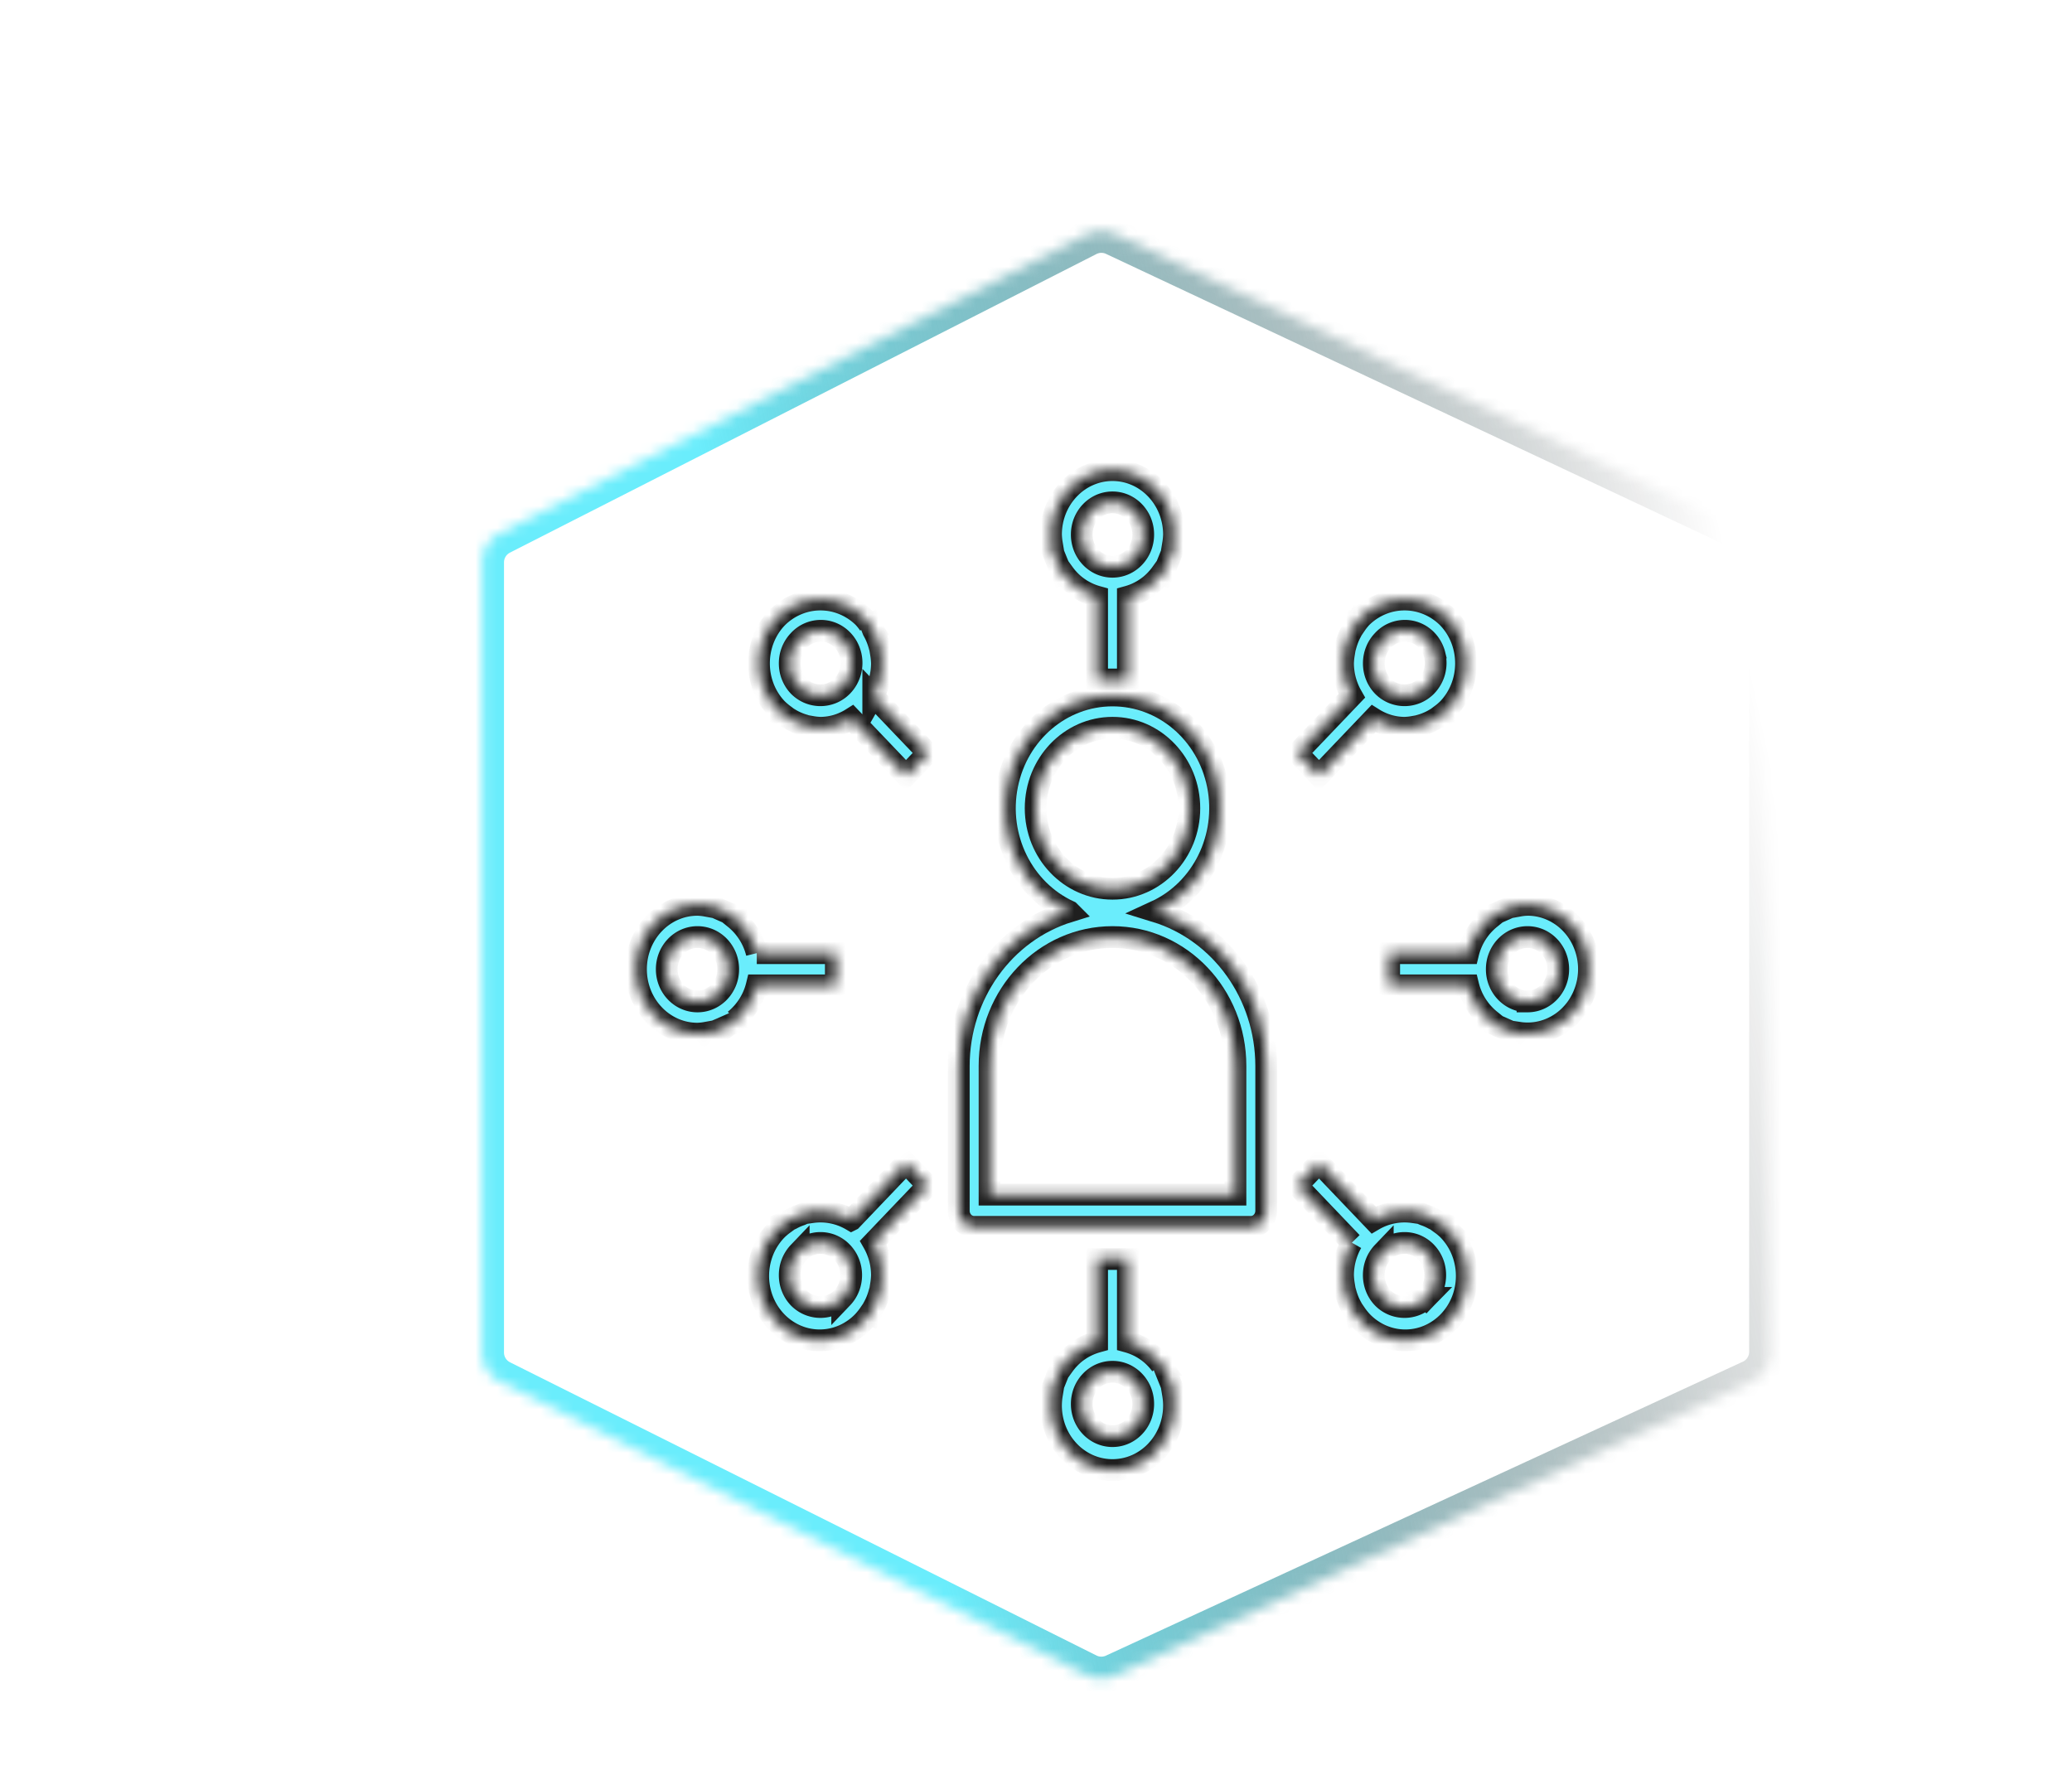 <svg width="166" height="143" viewBox="0 -16 166 164" fill="none" xmlns="http://www.w3.org/2000/svg"><g filter="url(#filter0_d)"><mask id="a" fill="#fff"><path d="M32.12 31.675a3 3 0 011.638-2.673l53.888-27.44a3 3 0 012.638-.042l58.518 27.506a3 3 0 011.724 2.715v72.482a3 3 0 01-1.743 2.724l-58.52 27.012a3.002 3.002 0 01-2.598-.04l-53.888-26.947a3 3 0 01-1.658-2.683V31.675z"/></mask><path d="M32.12 31.675a3 3 0 011.638-2.673l53.888-27.44a3 3 0 012.638-.042l58.518 27.506a3 3 0 011.724 2.715v72.482a3 3 0 01-1.743 2.724l-58.52 27.012a3.002 3.002 0 01-2.598-.04l-53.888-26.947a3 3 0 01-1.658-2.683V31.675z" stroke="url(#paint0_linear)" stroke-width="4" mask="url(#a)"/></g><g filter="url(#filter1_d)"><mask id="b" fill="#fff"><path d="M86.064 63.753c-6.015 1.849-10.15 7.625-10.158 14.191V91.26c0 .817.631 1.48 1.411 1.48h25.422c.78 0 1.412-.663 1.412-1.48V77.944c-.009-6.566-4.144-12.342-10.158-14.19 4.286-1.967 6.67-6.811 5.712-11.61-.959-4.798-4.997-8.234-9.677-8.234s-8.718 3.436-9.676 8.235c-.959 4.798 1.425 9.642 5.712 11.608zm15.263 14.191V89.78H78.73V77.944c0-6.537 5.058-11.836 11.298-11.836s11.299 5.299 11.299 11.836zM90.028 46.875c3.9 0 7.062 3.312 7.062 7.398 0 4.085-3.162 7.397-7.062 7.397-3.9 0-7.061-3.312-7.061-7.397.005-4.084 3.163-7.393 7.061-7.398z"/></mask><path d="M86.064 63.753c-6.015 1.849-10.15 7.625-10.158 14.191V91.26c0 .817.631 1.48 1.411 1.48h25.422c.78 0 1.412-.663 1.412-1.48V77.944c-.009-6.566-4.144-12.342-10.158-14.19 4.286-1.967 6.67-6.811 5.712-11.61-.959-4.798-4.997-8.234-9.677-8.234s-8.718 3.436-9.676 8.235c-.959 4.798 1.425 9.642 5.712 11.608zm15.263 14.191V89.78H78.73V77.944c0-6.537 5.058-11.836 11.298-11.836s11.299 5.299 11.299 11.836zM90.028 46.875c3.9 0 7.062 3.312 7.062 7.398 0 4.085-3.162 7.397-7.062 7.397-3.9 0-7.061-3.312-7.061-7.397.005-4.084 3.163-7.393 7.061-7.398z" fill="#6AEDFC" stroke="#1E1E1E" stroke-width="1.998" mask="url(#b)"/><mask id="c" fill="#fff"><path d="M59.785 45.646l-.05.124.588.26c.435.271.903.478 1.392.615l.622.274.051-.127c.267.048.537.076.807.084a5.41 5.41 0 002.854-.836l5.005 5.243 1.998-2.092-5.006-5.243a6.075 6.075 0 00.798-2.99 6.048 6.048 0 00-.08-.844l.122-.055-.263-.652a5.894 5.894 0 00-.586-1.459l-.248-.615-.119.053a6.012 6.012 0 00-.48-.612c-2.236-2.238-5.755-2.238-7.99 0-2.204 2.31-2.204 6.057 0 8.367.185.182.38.35.585.505zm1.413-6.78a2.738 2.738 0 012.747-.807c.987.27 1.758 1.078 2.018 2.113a3.056 3.056 0 01-.771 2.878 2.796 2.796 0 01-3.994 0c-1.103-1.156-1.103-3.029 0-4.184z"/></mask><path d="M59.785 45.646l-.05.124.588.26c.435.271.903.478 1.392.615l.622.274.051-.127c.267.048.537.076.807.084a5.41 5.41 0 002.854-.836l5.005 5.243 1.998-2.092-5.006-5.243a6.075 6.075 0 00.798-2.99 6.048 6.048 0 00-.08-.844l.122-.055-.263-.652a5.894 5.894 0 00-.586-1.459l-.248-.615-.119.053a6.012 6.012 0 00-.48-.612c-2.236-2.238-5.755-2.238-7.99 0-2.204 2.31-2.204 6.057 0 8.367.185.182.38.35.585.505zm1.413-6.78a2.738 2.738 0 012.747-.807c.987.27 1.758 1.078 2.018 2.113a3.056 3.056 0 01-.771 2.878 2.796 2.796 0 01-3.994 0c-1.103-1.156-1.103-3.029 0-4.184z" fill="#6AEDFC" stroke="#1E1E1E" stroke-width="1.998" mask="url(#c)"/><mask id="d" fill="#fff"><path d="M120.268 92.496l.053-.131-.789-.349a5.341 5.341 0 00-.867-.384l-.946-.417-.07.176a5.618 5.618 0 00-3.63.716l-5.016-5.255-1.998 2.092 5.006 5.243a6.073 6.073 0 00-.799 2.99c.008.283.034.566.08.845l-.122.053.263.652c.131.513.328 1.003.586 1.458l.249.617.119-.053c.147.215.307.419.481.612 1.419 1.538 3.519 2.155 5.494 1.614 1.975-.542 3.518-2.158 4.034-4.226.517-2.07-.072-4.27-1.54-5.756a5.182 5.182 0 00-.588-.497zm-1.412 6.773a2.798 2.798 0 01-3.994 0c-1.103-1.156-1.103-3.03 0-4.184a2.733 2.733 0 013.994 0c1.104 1.155 1.104 3.028 0 4.184z"/></mask><path d="M120.268 92.496l.053-.131-.789-.349a5.341 5.341 0 00-.867-.384l-.946-.417-.07.176a5.618 5.618 0 00-3.63.716l-5.016-5.255-1.998 2.092 5.006 5.243a6.073 6.073 0 00-.799 2.99c.008.283.034.566.08.845l-.122.053.263.652c.131.513.328 1.003.586 1.458l.249.617.119-.053c.147.215.307.419.481.612 1.419 1.538 3.519 2.155 5.494 1.614 1.975-.542 3.518-2.158 4.034-4.226.517-2.07-.072-4.27-1.54-5.756a5.182 5.182 0 00-.588-.497zm-1.412 6.773a2.798 2.798 0 01-3.994 0c-1.103-1.156-1.103-3.03 0-4.184a2.733 2.733 0 013.994 0c1.104 1.155 1.104 3.028 0 4.184z" fill="#6AEDFC" stroke="#1E1E1E" stroke-width="1.998" mask="url(#d)"/><mask id="e" fill="#fff"><path d="M128.16 63.15a5.262 5.262 0 00-.809.085l-.077-.189-1.232.547c-.054.024-.108.046-.16.071l-1.216.537.076.188a5.92 5.92 0 00-2.03 3.199h-7.262v2.959h7.262a5.92 5.92 0 002.036 3.204l-.077.188 1.217.537c.051.025.105.047.159.071l1.227.542.077-.19c2.09.32 4.176-.61 5.404-2.412a6.143 6.143 0 00.422-6.138c-.968-1.968-2.904-3.202-5.017-3.2zm0 8.876c-1.56 0-2.824-1.325-2.824-2.959 0-1.634 1.264-2.959 2.824-2.959 1.56 0 2.824 1.325 2.824 2.96 0 1.633-1.264 2.958-2.824 2.958z"/></mask><path d="M128.16 63.15a5.262 5.262 0 00-.809.085l-.077-.189-1.232.547c-.054.024-.108.046-.16.071l-1.216.537.076.188a5.92 5.92 0 00-2.03 3.199h-7.262v2.959h7.262a5.92 5.92 0 002.036 3.204l-.077.188 1.217.537c.051.025.105.047.159.071l1.227.542.077-.19c2.09.32 4.176-.61 5.404-2.412a6.143 6.143 0 00.422-6.138c-.968-1.968-2.904-3.202-5.017-3.2zm0 8.876c-1.56 0-2.824-1.325-2.824-2.959 0-1.634 1.264-2.959 2.824-2.959 1.56 0 2.824 1.325 2.824 2.96 0 1.633-1.264 2.958-2.824 2.958z" fill="#6AEDFC" stroke="#1E1E1E" stroke-width="1.998" mask="url(#e)"/><mask id="f" fill="#fff"><path d="M111.17 40.06l.122.054c-.046.278-.072.56-.08.844a6.073 6.073 0 00.799 2.99l-5.006 5.243 1.998 2.092 5.005-5.243c.861.542 1.848.83 2.854.836.27-.008.54-.036.806-.084l.051.127.623-.274a5.382 5.382 0 001.391-.614l.588-.261-.05-.124a5.84 5.84 0 00.585-.505c2.205-2.31 2.205-6.057 0-8.367-2.235-2.238-5.754-2.238-7.988 0a5.695 5.695 0 00-.481.612l-.119-.053-.249.616a5.947 5.947 0 00-.586 1.458l-.263.652zm3.695-1.194a2.738 2.738 0 012.747-.807c.987.27 1.759 1.078 2.017 2.113a3.053 3.053 0 01-.77 2.878 2.796 2.796 0 01-3.994 0c-1.103-1.156-1.103-3.029 0-4.184z"/></mask><path d="M111.17 40.06l.122.054c-.046.278-.072.56-.08.844a6.073 6.073 0 00.799 2.99l-5.006 5.243 1.998 2.092 5.005-5.243c.861.542 1.848.83 2.854.836.27-.008.54-.036.806-.084l.051.127.623-.274a5.382 5.382 0 001.391-.614l.588-.261-.05-.124a5.84 5.84 0 00.585-.505c2.205-2.31 2.205-6.057 0-8.367-2.235-2.238-5.754-2.238-7.988 0a5.695 5.695 0 00-.481.612l-.119-.053-.249.616a5.947 5.947 0 00-.586 1.458l-.263.652zm3.695-1.194a2.738 2.738 0 012.747-.807c.987.27 1.759 1.078 2.017 2.113a3.053 3.053 0 01-.77 2.878 2.796 2.796 0 01-3.994 0c-1.103-1.156-1.103-3.029 0-4.184z" fill="#6AEDFC" stroke="#1E1E1E" stroke-width="1.998" mask="url(#f)"/><mask id="g" fill="#fff"><path d="M68.886 98.076l-.121-.054c.045-.28.073-.562.079-.845a6.074 6.074 0 00-.798-2.99l5.005-5.243-1.997-2.092-5.016 5.255a5.618 5.618 0 00-3.63-.716l-.07-.176-.947.418c-.298.1-.589.23-.866.383l-.79.349.053.13a5.255 5.255 0 00-.587.498c-1.468 1.486-2.059 3.687-1.54 5.756.517 2.068 2.059 3.684 4.034 4.226 1.974.541 4.076-.076 5.494-1.614a5.94 5.94 0 00.481-.612l.119.053.248-.616c.259-.456.456-.946.586-1.46l.263-.65zm-3.694 1.193a2.798 2.798 0 01-3.994 0c-1.103-1.156-1.103-3.03-.001-4.184a2.734 2.734 0 013.995 0c1.103 1.155 1.103 3.028 0 4.184z"/></mask><path d="M68.886 98.076l-.121-.054c.045-.28.073-.562.079-.845a6.074 6.074 0 00-.798-2.99l5.005-5.243-1.997-2.092-5.016 5.255a5.618 5.618 0 00-3.63-.716l-.07-.176-.947.418c-.298.1-.589.23-.866.383l-.79.349.053.13a5.255 5.255 0 00-.587.498c-1.468 1.486-2.059 3.687-1.54 5.756.517 2.068 2.059 3.684 4.034 4.226 1.974.541 4.076-.076 5.494-1.614a5.94 5.94 0 00.481-.612l.119.053.248-.616c.259-.456.456-.946.586-1.46l.263-.65zm-3.694 1.193a2.798 2.798 0 01-3.994 0c-1.103-1.156-1.103-3.03-.001-4.184a2.734 2.734 0 013.995 0c1.103 1.155 1.103 3.028 0 4.184z" fill="#6AEDFC" stroke="#1E1E1E" stroke-width="1.998" mask="url(#g)"/><mask id="h" fill="#fff"><path d="M54.015 74.541c.054-.023.107-.046.16-.071l1.216-.537-.077-.187a5.92 5.92 0 002.03-3.2h7.263v-2.958h-7.262a5.925 5.925 0 00-2.037-3.205l.077-.188-1.216-.536c-.053-.026-.106-.048-.16-.071l-1.227-.542-.077.189a5.262 5.262 0 00-.809-.085c-3.12 0-5.649 2.65-5.649 5.917 0 3.269 2.53 5.918 5.65 5.918.27-.008.541-.037.808-.086l.077.19 1.233-.547zm-4.943-5.474c0-1.634 1.264-2.959 2.824-2.959 1.56 0 2.825 1.325 2.825 2.96 0 1.633-1.265 2.958-2.825 2.958-1.56 0-2.824-1.325-2.824-2.959z"/></mask><path d="M54.015 74.541c.054-.023.107-.046.16-.071l1.216-.537-.077-.187a5.92 5.92 0 002.03-3.2h7.263v-2.958h-7.262a5.925 5.925 0 00-2.037-3.205l.077-.188-1.216-.536c-.053-.026-.106-.048-.16-.071l-1.227-.542-.077.189a5.262 5.262 0 00-.809-.085c-3.12 0-5.649 2.65-5.649 5.917 0 3.269 2.53 5.918 5.65 5.918.27-.008.541-.037.808-.086l.077.19 1.233-.547zm-4.943-5.474c0-1.634 1.264-2.959 2.824-2.959 1.56 0 2.825 1.325 2.825 2.96 0 1.633-1.265 2.958-2.825 2.958-1.56 0-2.824-1.325-2.824-2.959z" fill="#6AEDFC" stroke="#1E1E1E" stroke-width="1.998" mask="url(#h)"/><mask id="i" fill="#fff"><path d="M95.253 106.794c-.022-.057-.043-.113-.068-.167l-.512-1.275-.179.08a5.621 5.621 0 00-3.053-2.127v-7.608h-2.826v7.608a5.628 5.628 0 00-3.058 2.133l-.18-.08-.513 1.275c-.023.054-.044.11-.067.167l-.518 1.285.182.08c-.382 2.323.588 4.66 2.47 5.953a5.437 5.437 0 006.195 0c1.88-1.293 2.851-3.63 2.47-5.953l.18-.08-.523-1.291zm-5.225 5.178c-1.56 0-2.824-1.325-2.824-2.959 0-1.634 1.265-2.959 2.824-2.959 1.56 0 2.825 1.325 2.825 2.959 0 1.634-1.265 2.959-2.825 2.959z"/></mask><path d="M95.253 106.794c-.022-.057-.043-.113-.068-.167l-.512-1.275-.179.08a5.621 5.621 0 00-3.053-2.127v-7.608h-2.826v7.608a5.628 5.628 0 00-3.058 2.133l-.18-.08-.513 1.275c-.023.054-.044.11-.067.167l-.518 1.285.182.08c-.382 2.323.588 4.66 2.47 5.953a5.437 5.437 0 006.195 0c1.88-1.293 2.851-3.63 2.47-5.953l.18-.08-.523-1.291zm-5.225 5.178c-1.56 0-2.824-1.325-2.824-2.959 0-1.634 1.265-2.959 2.824-2.959 1.56 0 2.825 1.325 2.825 2.959 0 1.634-1.265 2.959-2.825 2.959z" fill="#6AEDFC" stroke="#1E1E1E" stroke-width="1.998" mask="url(#i)"/><mask id="j" fill="#fff"><path d="M84.803 31.34c.022.057.044.114.067.168l.513 1.274.18-.08a5.624 5.624 0 003.052 2.127v7.608h2.826v-7.608a5.618 5.618 0 003.058-2.133l.18.08.513-1.275c.024-.053.044-.11.068-.166l.516-1.286-.18-.08c.046-.28.073-.563.081-.847 0-3.268-2.529-5.918-5.649-5.918s-5.65 2.65-5.65 5.918c.009.284.036.567.083.848l-.182.08.524 1.29zm5.225-5.177c1.56 0 2.825 1.325 2.825 2.959 0 1.634-1.265 2.96-2.825 2.96-1.56 0-2.824-1.326-2.824-2.96s1.265-2.959 2.824-2.959z"/></mask><path d="M84.803 31.34c.022.057.044.114.067.168l.513 1.274.18-.08a5.624 5.624 0 003.052 2.127v7.608h2.826v-7.608a5.618 5.618 0 003.058-2.133l.18.08.513-1.275c.024-.053.044-.11.068-.166l.516-1.286-.18-.08c.046-.28.073-.563.081-.847 0-3.268-2.529-5.918-5.649-5.918s-5.65 2.65-5.65 5.918c.009.284.036.567.083.848l-.182.08.524 1.29zm5.225-5.177c1.56 0 2.825 1.325 2.825 2.959 0 1.634-1.265 2.96-2.825 2.96-1.56 0-2.824-1.326-2.824-2.96s1.265-2.959 2.824-2.959z" fill="#6AEDFC" stroke="#1E1E1E" stroke-width="1.998" mask="url(#j)"/></g><defs><filter id="filter0_d" x=".81" y="1.235" width="164.373" height="141" filterUnits="userSpaceOnUse" color-interpolation-filters="sRGB"><feFlood flood-opacity="0" result="BackgroundImageFix"/><feColorMatrix in="SourceAlpha" values="0 0 0 0 0 0 0 0 0 0 0 0 0 0 0 0 0 0 127 0"/><feOffset dy="4"/><feGaussianBlur stdDeviation="2"/><feColorMatrix values="0 0 0 0 0 0 0 0 0 0 0 0 0 0 0 0 0 0 0.25 0"/><feBlend in2="BackgroundImageFix" result="effect1_dropShadow"/><feBlend in="SourceGraphic" in2="effect1_dropShadow" result="shape"/></filter><filter id="filter1_d" x="42.247" y="23.204" width="95.557" height="99.883" filterUnits="userSpaceOnUse" color-interpolation-filters="sRGB"><feFlood flood-opacity="0" result="BackgroundImageFix"/><feColorMatrix in="SourceAlpha" values="0 0 0 0 0 0 0 0 0 0 0 0 0 0 0 0 0 0 127 0"/><feOffset dy="4"/><feGaussianBlur stdDeviation="2"/><feColorMatrix values="0 0 0 0 0 0 0 0 0 0 0 0 0 0 0 0 0 0 0.25 0"/><feBlend in2="BackgroundImageFix" result="effect1_dropShadow"/><feBlend in="SourceGraphic" in2="effect1_dropShadow" result="shape"/></filter><linearGradient id="paint0_linear" x1="150.526" y1="49.776" x2="36.149" y2="74.572" gradientUnits="userSpaceOnUse"><stop stop-opacity="0"/><stop offset=".771" stop-color="#6AEDFC"/></linearGradient></defs></svg>